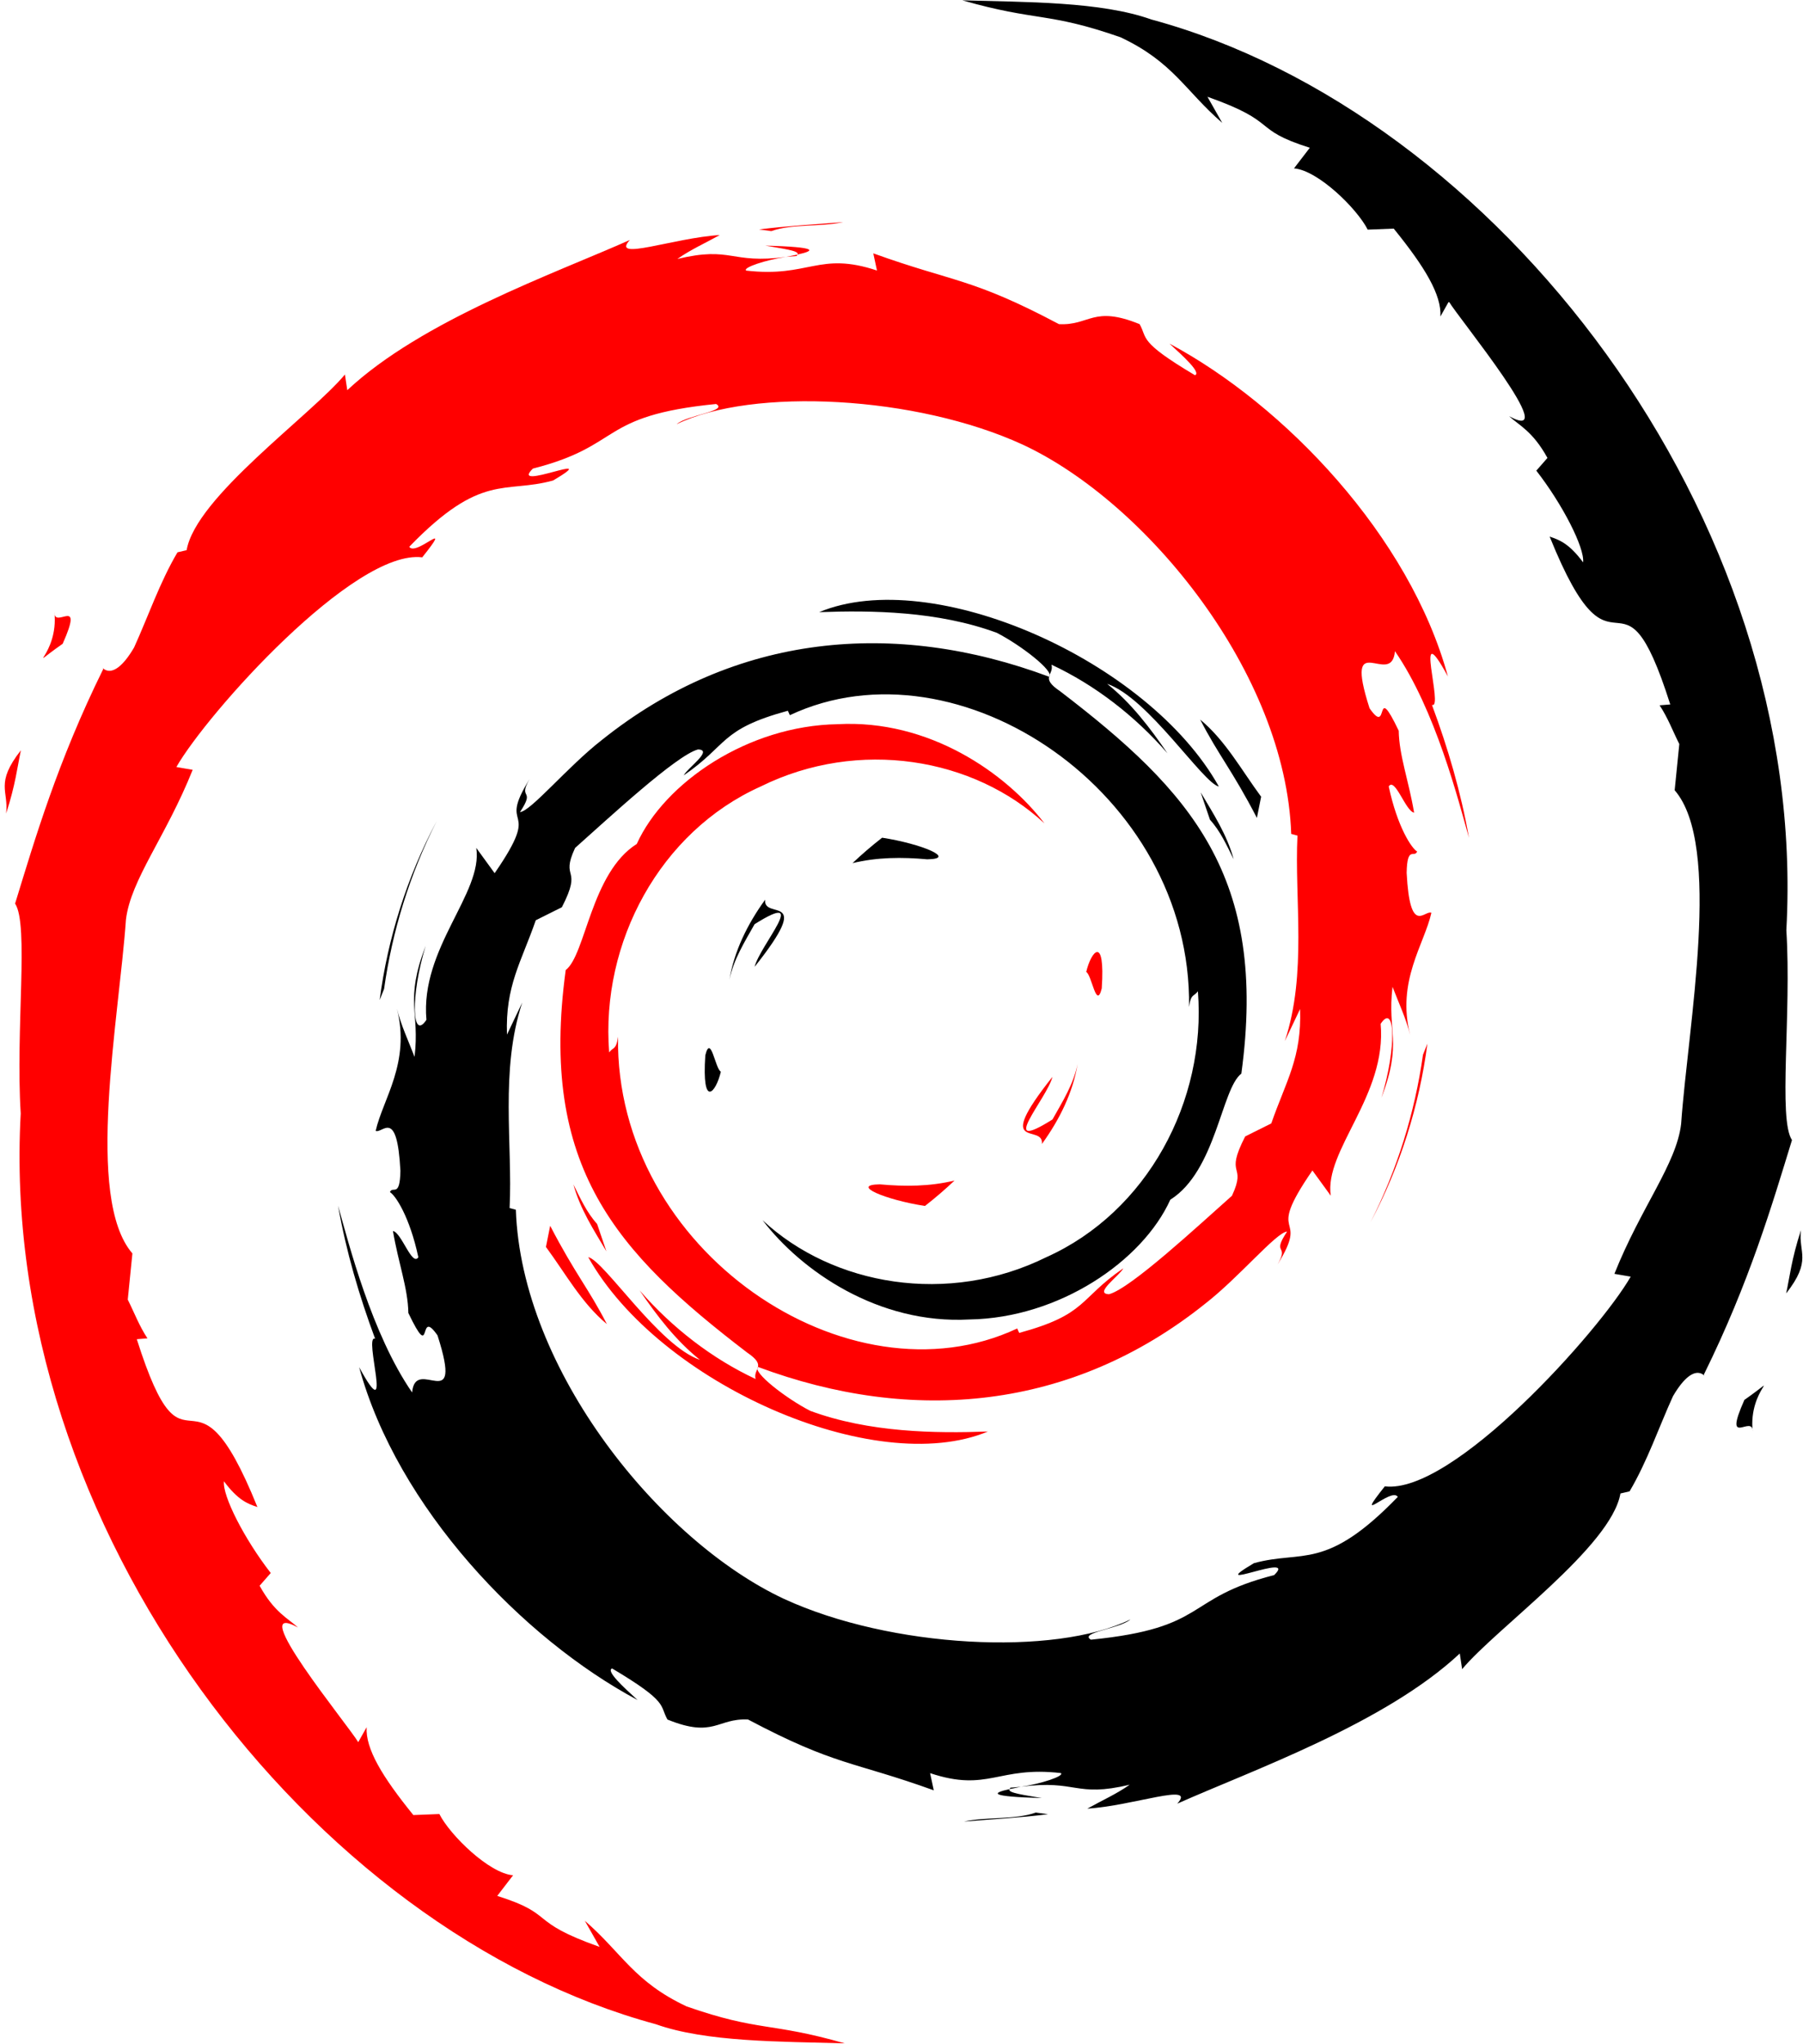 <?xml version="1.0" encoding="UTF-8" standalone="no"?>
<!-- Created with Inkscape (http://www.inkscape.org/) -->

<svg
   xmlns:dc="http://purl.org/dc/elements/1.1/"
   xmlns:cc="http://creativecommons.org/ns#"
   xmlns:rdf="http://www.w3.org/1999/02/22-rdf-syntax-ns#"
   xmlns:svg="http://www.w3.org/2000/svg"
   xmlns="http://www.w3.org/2000/svg"
   xmlns:sodipodi="http://sodipodi.sourceforge.net/DTD/sodipodi-0.dtd"
   xmlns:inkscape="http://www.inkscape.org/namespaces/inkscape"
   version="1.0"
   width="398.972"
   height="452.302"
   id="svg1901"
   inkscape:version="0.48.0 r9654"
   sodipodi:docname="Debian-logo-notext_heyiya-if.svg">
  <sodipodi:namedview
     pagecolor="#ffffff"
     bordercolor="#666666"
     borderopacity="1"
     objecttolerance="10"
     gridtolerance="10"
     guidetolerance="10"
     inkscape:pageopacity="0"
     inkscape:pageshadow="2"
     inkscape:window-width="1680"
     inkscape:window-height="976"
     id="namedview19"
     showgrid="false"
     fit-margin-bottom="0.1"
     fit-margin-right="0.1"
     fit-margin-top="0"
     fit-margin-left="1"
     inkscape:zoom="0.74193548"
     inkscape:cx="-76.236916"
     inkscape:cy="255.51913"
     inkscape:window-x="0"
     inkscape:window-y="25"
     inkscape:window-maximized="1"
     inkscape:current-layer="svg1901" />
  <defs
     id="defs1903" />
  <g
     id="g3845">
    <g
       transform="translate(1.002,49.196)"
       style="fill:#ff0000;fill-opacity:1"
       id="layer1">
      <g
         id="g6"
         style="fill:#ff0000;fill-opacity:1;stroke-miterlimit:10"
         transform="matrix(3.719,0,0,3.716,-1017.02,-1477.58)">
        <g
           style="fill:#ff0000;fill-opacity:1"
           id="g8"
           transform="matrix(0.1,0,0,-0.1,0,840)">
          <path
             inkscape:connector-curvature="0"
             id="path10"
             style="fill:#ff0000;fill-opacity:1;stroke:none"
             d="m 3255.46,3850.9 c -17.97,-0.25 3.4,-9.26 26.86,-12.87 6.49,5.07 12.36,10.17 17.6,15.15 -14.61,-3.57 -29.48,-3.65 -44.46,-2.28" />
          <path
             inkscape:connector-curvature="0"
             id="path12"
             style="fill:#ff0000;fill-opacity:1;stroke:none"
             d="m 3351.91,3874.94 c 10.71,14.77 18.5,30.94 21.24,47.66 -2.4,-11.92 -8.85,-22.21 -14.96,-33.07 -33.58,-21.15 -3.16,12.56 -0.02,25.37 -36.1,-45.47 -4.96,-27.26 -6.26,-39.96" />
          <path
             inkscape:connector-curvature="0"
             id="path14"
             style="fill:#ff0000;fill-opacity:1;stroke:none"
             d="m 3387.51,3967.58 c 2.18,32.36 -6.37,22.13 -9.24,9.78 3.35,-1.74 6,-22.81 9.24,-9.78" />
          <path
             inkscape:connector-curvature="0"
             id="path16"
             style="fill:#ff0000;fill-opacity:1;stroke:none"
             d="m 3187.31,4409.88 c 9.59,-1.72 20.74,-3.04 19.16,-5.33 10.49,2.3 12.88,4.42 -19.16,5.33" />
          <path
             inkscape:connector-curvature="0"
             id="path18"
             style="fill:#ff0000;fill-opacity:1;stroke:none"
             d="m 3206.47,4404.55 -6.77,-1.4 6.31,0.56 0.46,0.84" />
          <path
             inkscape:connector-curvature="0"
             id="path20"
             style="fill:#ff0000;fill-opacity:1;stroke:none"
             d="m 3505.52,3955.31 c 1.07,-29.06 -8.49,-43.16 -17.13,-68.12 l -15.53,-7.76 c -12.7,-24.68 1.24,-15.68 -7.87,-35.31 -19.84,-17.64 -60.2,-55.19 -73.11,-58.63 -9.45,0.21 6.38,11.13 8.45,15.41 -26.56,-18.24 -21.32,-27.38 -61.94,-38.46 l -1.18,2.64 c -100.19,-47.13 -239.35,46.27 -237.52,173.71 -1.07,-8.09 -3.04,-6.07 -5.26,-9.34 -5.17,65.57 30.28,131.43 90.07,158.32 58.49,28.95 127.04,17.07 168.94,-21.97 -23.01,30.14 -68.81,62.09 -123.09,59.1 -53.17,-0.84 -102.91,-34.63 -119.51,-71.31 -27.24,-17.15 -30.4,-66.11 -42.27,-75.07 -15.98,-117.37 30.03,-168.07 107.87,-227.72 12.24,-8.26 3.44,-9.51 5.1,-15.8 -25.86,12.11 -49.54,30.39 -69.01,52.77 10.33,-15.11 21.48,-29.82 35.89,-41.36 -24.38,8.26 -56.95,59.08 -66.46,61.15 42.03,-75.26 170.51,-131.97 237.81,-103.83 -31.14,-1.15 -70.69,-0.64 -105.67,12.29 -14.7,7.55 -34.68,23.22 -31.1,26.15 91.81,-34.3 186.67,-25.98 266.11,37.71 20.22,15.74 42.3,42.52 48.68,42.89 -9.61,-14.45 1.64,-6.95 -5.74,-19.7 20.13,32.48 -8.75,13.22 20.81,56.09 l 10.92,-15.04 c -4.06,26.97 33.49,59.71 29.67,102.35 8.62,13.04 9.61,-14.03 0.47,-44.03 12.68,33.28 3.35,38.63 6.6,66.09 3.52,-9.23 8.15,-19.04 10.52,-28.78 -8.27,32.16 8.46,54.16 12.61,72.85 -4.09,1.81 -12.75,-14.22 -14.72,23.77 0.28,16.5 4.59,8.65 6.24,12.71 -3.24,1.86 -11.74,14.51 -16.91,38.77 3.74,5.7 10.02,-14.78 15.11,-15.62 -3.27,19.29 -8.92,34 -9.16,48.8 -14.9,31.14 -5.27,-4.15 -17.36,13.37 -15.85,49.47 13.16,11.48 15.12,33.96 24.05,-34.83 37.75,-88.81 44.05,-111.17 -4.81,27.26 -12.56,53.67 -22.05,79.22 7.32,-3.07 -11.75,56.09 9.51,16.91 -22.71,83.52 -97.15,161.56 -165.65,198.18 8.37,-7.67 18.96,-17.3 15.16,-18.81 -34.06,20.28 -28.08,21.86 -32.96,30.43 -27.74,11.29 -29.56,-0.91 -47.94,-0.02 -52.3,27.74 -62.38,24.79 -110.51,42.17 l 2.19,-10.23 c -34.65,11.54 -40.38,-4.38 -77.82,-0.04 -2.28,1.78 11.99,6.44 23.75,8.15 -33.5,-4.42 -31.93,6.6 -64.71,-1.22 8.08,5.67 16.62,9.42 25.24,14.24 -27.32,-1.66 -65.22,-15.9 -53.52,-2.95 -44.56,-19.88 -123.7,-47.79 -168.11,-89.43 l -1.4,9.33 c -20.35,-24.43 -88.74,-72.96 -94.19,-104.6 l -5.44,-1.27 c -10.59,-17.93 -17.44,-38.25 -25.84,-56.7 -13.85,-23.6 -20.3,-9.08 -18.33,-12.78 -27.24,-55.23 -40.77,-101.64 -52.46,-139.7 8.33,-12.45 0.2,-74.95 3.35,-124.97 -13.68,-247.05 173.38,-486.91 377.85,-542.28 29.97,-10.72 74.53,-10.31 112.44,-11.41 -44.73,12.8 -50.51,6.78 -94.07,21.98 -31.43,14.8 -38.32,31.7 -60.58,51.01 l 8.81,-15.56 c -43.66,15.44 -25.39,19.12 -60.91,30.37 l 9.41,12.28 c -14.15,1.08 -37.48,23.85 -43.86,36.47 l -15.48,-0.61 c -18.6,22.95 -28.51,39.49 -27.79,52.31 l -5,-8.91 c -5.67,9.73 -68.43,86.07 -35.87,68.3 -6.05,5.53 -14.09,9 -22.81,24.85 l 6.63,7.57 c -15.67,20.16 -28.84,46 -27.84,54.61 8.36,-11.29 14.16,-13.4 19.9,-15.33 -39.57,98.18 -41.79,5.41 -71.76,99.94 l 6.34,0.51 c -4.86,7.32 -7.81,15.27 -11.72,23.07 l 2.76,27.5 c -28.47,32.89 -7.95,140.01 -3.84,198.76 2.85,23.89 23.78,49.32 39.7,89.2 l -9.7,1.67 c 18.54,32.34 105.86,129.88 146.3,124.86 19.59,24.61 -3.89,0.09 -7.72,6.29 43.03,44.53 56.56,31.46 85.6,39.47 31.32,18.59 -26.88,-7.25 -12.03,7.09 54.14,13.83 38.37,31.44 109,38.46 7.45,-4.24 -17.29,-6.55 -23.5,-12.05 45.11,22.07 142.75,17.05 206.16,-12.25 73.6,-34.39 156.27,-136.05 159.53,-231.7 l 3.72,-1 c -1.87,-38.02 5.82,-81.99 -7.52,-122.38 l 9.08,19.12" />
          <path
             inkscape:connector-curvature="0"
             id="path22"
             style="fill:#ff0000;fill-opacity:1;stroke:none"
             d="m 3059.32,3826.23 -2.52,-12.6 c 11.81,-16.03 21.18,-33.41 36.26,-45.95 -10.85,21.17 -18.91,29.92 -33.74,58.55" />
          <path
             inkscape:connector-curvature="0"
             id="path24"
             style="fill:#ff0000;fill-opacity:1;stroke:none"
             d="m 3087.24,3827.32 c -6.25,6.92 -9.95,15.24 -14.09,23.52 3.96,-14.57 12.07,-27.09 19.62,-39.82 l -5.53,16.3" />
          <path
             inkscape:connector-curvature="0"
             id="path26"
             style="fill:#ff0000;fill-opacity:1;stroke:none"
             d="m 3581.28,3934.71 -2.63,-6.62 c -4.84,-34.38 -15.29,-68.4 -31.31,-99.94 17.69,33.28 29.13,69.68 33.94,106.56" />
          <path
             inkscape:connector-curvature="0"
             id="path28"
             style="fill:#ff0000;fill-opacity:1;stroke:none"
             d="m 3190.88,4418.5 c 12.15,4.45 29.86,2.44 42.75,5.37 -16.8,-1.41 -33.51,-2.25 -50.04,-4.38 l 7.29,-0.99" />
          <path
             inkscape:connector-curvature="0"
             id="path30"
             style="fill:#ff0000;fill-opacity:1;stroke:none"
             d="m 2764.32,4191.68 c 2.8,-25.92 -19.5,-35.98 4.94,-18.89 13.1,29.51 -5.12,8.15 -4.94,18.89" />
          <path
             inkscape:connector-curvature="0"
             id="path32"
             style="fill:#ff0000;fill-opacity:1;stroke:none"
             d="m 2735.6,4071.72 c 5.63,17.28 6.65,27.66 8.8,37.66 -15.56,-19.89 -7.16,-24.13 -8.8,-37.66" />
        </g>
      </g>
    </g>
    <g
       style="fill:#000000;fill-opacity:1"
       id="layer1-9"
       transform="matrix(-1,0,0,-1,398.869,403.006)">
      <g
         id="g6-3"
         style="fill:#000000;fill-opacity:1;stroke-miterlimit:10"
         transform="matrix(3.719,0,0,3.716,-1017.02,-1477.58)">
        <g
           style="fill:#000000;fill-opacity:1"
           id="g8-6"
           transform="matrix(0.1,0,0,-0.1,0,840)">
          <path
             id="path10-8"
             style="fill:#000000;fill-opacity:1;stroke:none"
             d="m 3255.46,3850.9 c -17.97,-0.25 3.4,-9.26 26.86,-12.87 6.49,5.07 12.36,10.17 17.6,15.15 -14.61,-3.57 -29.48,-3.65 -44.46,-2.28"
             inkscape:connector-curvature="0" />
          <path
             id="path12-0"
             style="fill:#000000;fill-opacity:1;stroke:none"
             d="m 3351.91,3874.94 c 10.71,14.77 18.5,30.94 21.24,47.66 -2.4,-11.92 -8.85,-22.21 -14.96,-33.07 -33.58,-21.15 -3.16,12.56 -0.02,25.37 -36.1,-45.47 -4.96,-27.26 -6.26,-39.96"
             inkscape:connector-curvature="0" />
          <path
             id="path14-2"
             style="fill:#000000;fill-opacity:1;stroke:none"
             d="m 3387.51,3967.58 c 2.18,32.36 -6.37,22.13 -9.24,9.78 3.35,-1.74 6,-22.81 9.24,-9.78"
             inkscape:connector-curvature="0" />
          <path
             id="path16-1"
             style="fill:#000000;fill-opacity:1;stroke:none"
             d="m 3187.31,4409.88 c 9.59,-1.72 20.74,-3.04 19.16,-5.33 10.49,2.3 12.88,4.42 -19.16,5.33"
             inkscape:connector-curvature="0" />
          <path
             id="path18-0"
             style="fill:#000000;fill-opacity:1;stroke:none"
             d="m 3206.47,4404.55 -6.77,-1.4 6.31,0.56 0.46,0.84"
             inkscape:connector-curvature="0" />
          <path
             id="path20-5"
             style="fill:#000000;fill-opacity:1;stroke:none"
             d="m 3505.52,3955.31 c 1.07,-29.06 -8.49,-43.16 -17.13,-68.12 l -15.53,-7.76 c -12.7,-24.68 1.24,-15.68 -7.87,-35.31 -19.84,-17.64 -60.2,-55.19 -73.11,-58.63 -9.45,0.21 6.38,11.13 8.45,15.41 -26.56,-18.24 -21.32,-27.38 -61.94,-38.46 l -1.18,2.64 c -100.19,-47.13 -239.35,46.27 -237.52,173.71 -1.07,-8.09 -3.04,-6.07 -5.26,-9.34 -5.17,65.57 30.28,131.43 90.07,158.32 58.49,28.95 127.04,17.07 168.94,-21.97 -23.01,30.14 -68.81,62.09 -123.09,59.1 -53.17,-0.84 -102.91,-34.63 -119.51,-71.31 -27.24,-17.15 -30.4,-66.11 -42.27,-75.07 -15.98,-117.37 30.03,-168.07 107.87,-227.72 12.24,-8.26 3.44,-9.51 5.1,-15.8 -25.86,12.11 -49.54,30.39 -69.01,52.77 10.33,-15.11 21.48,-29.82 35.89,-41.36 -24.38,8.26 -56.95,59.08 -66.46,61.15 42.03,-75.26 170.51,-131.97 237.81,-103.83 -31.14,-1.15 -70.69,-0.64 -105.67,12.29 -14.7,7.55 -34.68,23.22 -31.1,26.15 91.81,-34.3 186.67,-25.98 266.11,37.71 20.22,15.74 42.3,42.52 48.68,42.89 -9.61,-14.45 1.64,-6.95 -5.74,-19.7 20.13,32.48 -8.75,13.22 20.81,56.09 l 10.92,-15.04 c -4.06,26.97 33.49,59.71 29.67,102.35 8.62,13.04 9.61,-14.03 0.47,-44.03 12.68,33.28 3.35,38.63 6.6,66.09 3.52,-9.23 8.15,-19.04 10.52,-28.78 -8.27,32.16 8.46,54.16 12.61,72.85 -4.09,1.81 -12.75,-14.22 -14.72,23.77 0.28,16.5 4.59,8.65 6.24,12.71 -3.24,1.86 -11.74,14.51 -16.91,38.77 3.74,5.7 10.02,-14.78 15.11,-15.62 -3.27,19.29 -8.92,34 -9.16,48.8 -14.9,31.14 -5.27,-4.15 -17.36,13.37 -15.85,49.47 13.16,11.48 15.12,33.96 24.05,-34.83 37.75,-88.81 44.05,-111.17 -4.81,27.26 -12.56,53.67 -22.05,79.22 7.32,-3.07 -11.75,56.09 9.51,16.91 -22.71,83.52 -97.15,161.56 -165.65,198.18 8.37,-7.67 18.96,-17.3 15.16,-18.81 -34.06,20.28 -28.08,21.86 -32.96,30.43 -27.74,11.29 -29.56,-0.91 -47.94,-0.02 -52.3,27.74 -62.38,24.79 -110.51,42.17 l 2.19,-10.23 c -34.65,11.54 -40.38,-4.38 -77.82,-0.04 -2.28,1.78 11.99,6.44 23.75,8.15 -33.5,-4.42 -31.93,6.6 -64.71,-1.22 8.08,5.67 16.62,9.42 25.24,14.24 -27.32,-1.66 -65.22,-15.9 -53.52,-2.95 -44.56,-19.88 -123.7,-47.79 -168.11,-89.43 l -1.4,9.33 c -20.35,-24.43 -88.74,-72.96 -94.19,-104.6 l -5.44,-1.27 c -10.59,-17.93 -17.44,-38.25 -25.84,-56.7 -13.85,-23.6 -20.3,-9.08 -18.33,-12.78 -27.24,-55.23 -40.77,-101.64 -52.46,-139.7 8.33,-12.45 0.2,-74.95 3.35,-124.97 -13.68,-247.05 173.38,-486.91 377.85,-542.28 29.97,-10.72 74.53,-10.31 112.44,-11.41 -44.73,12.8 -50.51,6.78 -94.07,21.98 -31.43,14.8 -38.32,31.7 -60.58,51.01 l 8.81,-15.56 c -43.66,15.44 -25.39,19.12 -60.91,30.37 l 9.41,12.28 c -14.15,1.08 -37.48,23.85 -43.86,36.47 l -15.48,-0.61 c -18.6,22.95 -28.51,39.49 -27.79,52.31 l -5,-8.91 c -5.67,9.73 -68.43,86.07 -35.87,68.3 -6.05,5.53 -14.09,9 -22.81,24.85 l 6.63,7.57 c -15.67,20.16 -28.84,46 -27.84,54.61 8.36,-11.29 14.16,-13.4 19.9,-15.33 -39.57,98.18 -41.79,5.41 -71.76,99.94 l 6.34,0.51 c -4.86,7.32 -7.81,15.27 -11.72,23.07 l 2.76,27.5 c -28.47,32.89 -7.95,140.01 -3.84,198.76 2.85,23.89 23.78,49.32 39.7,89.2 l -9.7,1.67 c 18.54,32.34 105.86,129.88 146.3,124.86 19.59,24.61 -3.89,0.09 -7.72,6.29 43.03,44.53 56.56,31.46 85.6,39.47 31.32,18.59 -26.88,-7.25 -12.03,7.09 54.14,13.83 38.37,31.44 109,38.46 7.45,-4.24 -17.29,-6.55 -23.5,-12.05 45.11,22.07 142.75,17.05 206.16,-12.25 73.6,-34.39 156.27,-136.05 159.53,-231.7 l 3.72,-1 c -1.87,-38.02 5.82,-81.99 -7.52,-122.38 l 9.08,19.12"
             inkscape:connector-curvature="0" />
          <path
             id="path22-1"
             style="fill:#000000;fill-opacity:1;stroke:none"
             d="m 3059.32,3826.23 -2.52,-12.6 c 11.81,-16.03 21.18,-33.41 36.26,-45.95 -10.85,21.17 -18.91,29.92 -33.74,58.55"
             inkscape:connector-curvature="0" />
          <path
             id="path24-1"
             style="fill:#000000;fill-opacity:1;stroke:none"
             d="m 3087.24,3827.32 c -6.25,6.92 -9.95,15.24 -14.09,23.52 3.96,-14.57 12.07,-27.09 19.62,-39.82 l -5.53,16.3"
             inkscape:connector-curvature="0" />
          <path
             id="path26-0"
             style="fill:#000000;fill-opacity:1;stroke:none"
             d="m 3581.28,3934.71 -2.63,-6.62 c -4.84,-34.38 -15.29,-68.4 -31.31,-99.94 17.69,33.28 29.13,69.68 33.94,106.56"
             inkscape:connector-curvature="0" />
          <path
             id="path28-8"
             style="fill:#000000;fill-opacity:1;stroke:none"
             d="m 3190.88,4418.5 c 12.15,4.45 29.86,2.44 42.75,5.37 -16.8,-1.41 -33.51,-2.25 -50.04,-4.38 l 7.29,-0.99"
             inkscape:connector-curvature="0" />
          <path
             id="path30-5"
             style="fill:#000000;fill-opacity:1;stroke:none"
             d="m 2764.32,4191.68 c 2.8,-25.92 -19.5,-35.98 4.94,-18.89 13.1,29.51 -5.12,8.15 -4.94,18.89"
             inkscape:connector-curvature="0" />
          <path
             id="path32-0"
             style="fill:#000000;fill-opacity:1;stroke:none"
             d="m 2735.6,4071.72 c 5.63,17.28 6.65,27.66 8.8,37.66 -15.56,-19.89 -7.16,-24.13 -8.8,-37.66"
             inkscape:connector-curvature="0" />
        </g>
      </g>
    </g>
  </g>
</svg>
